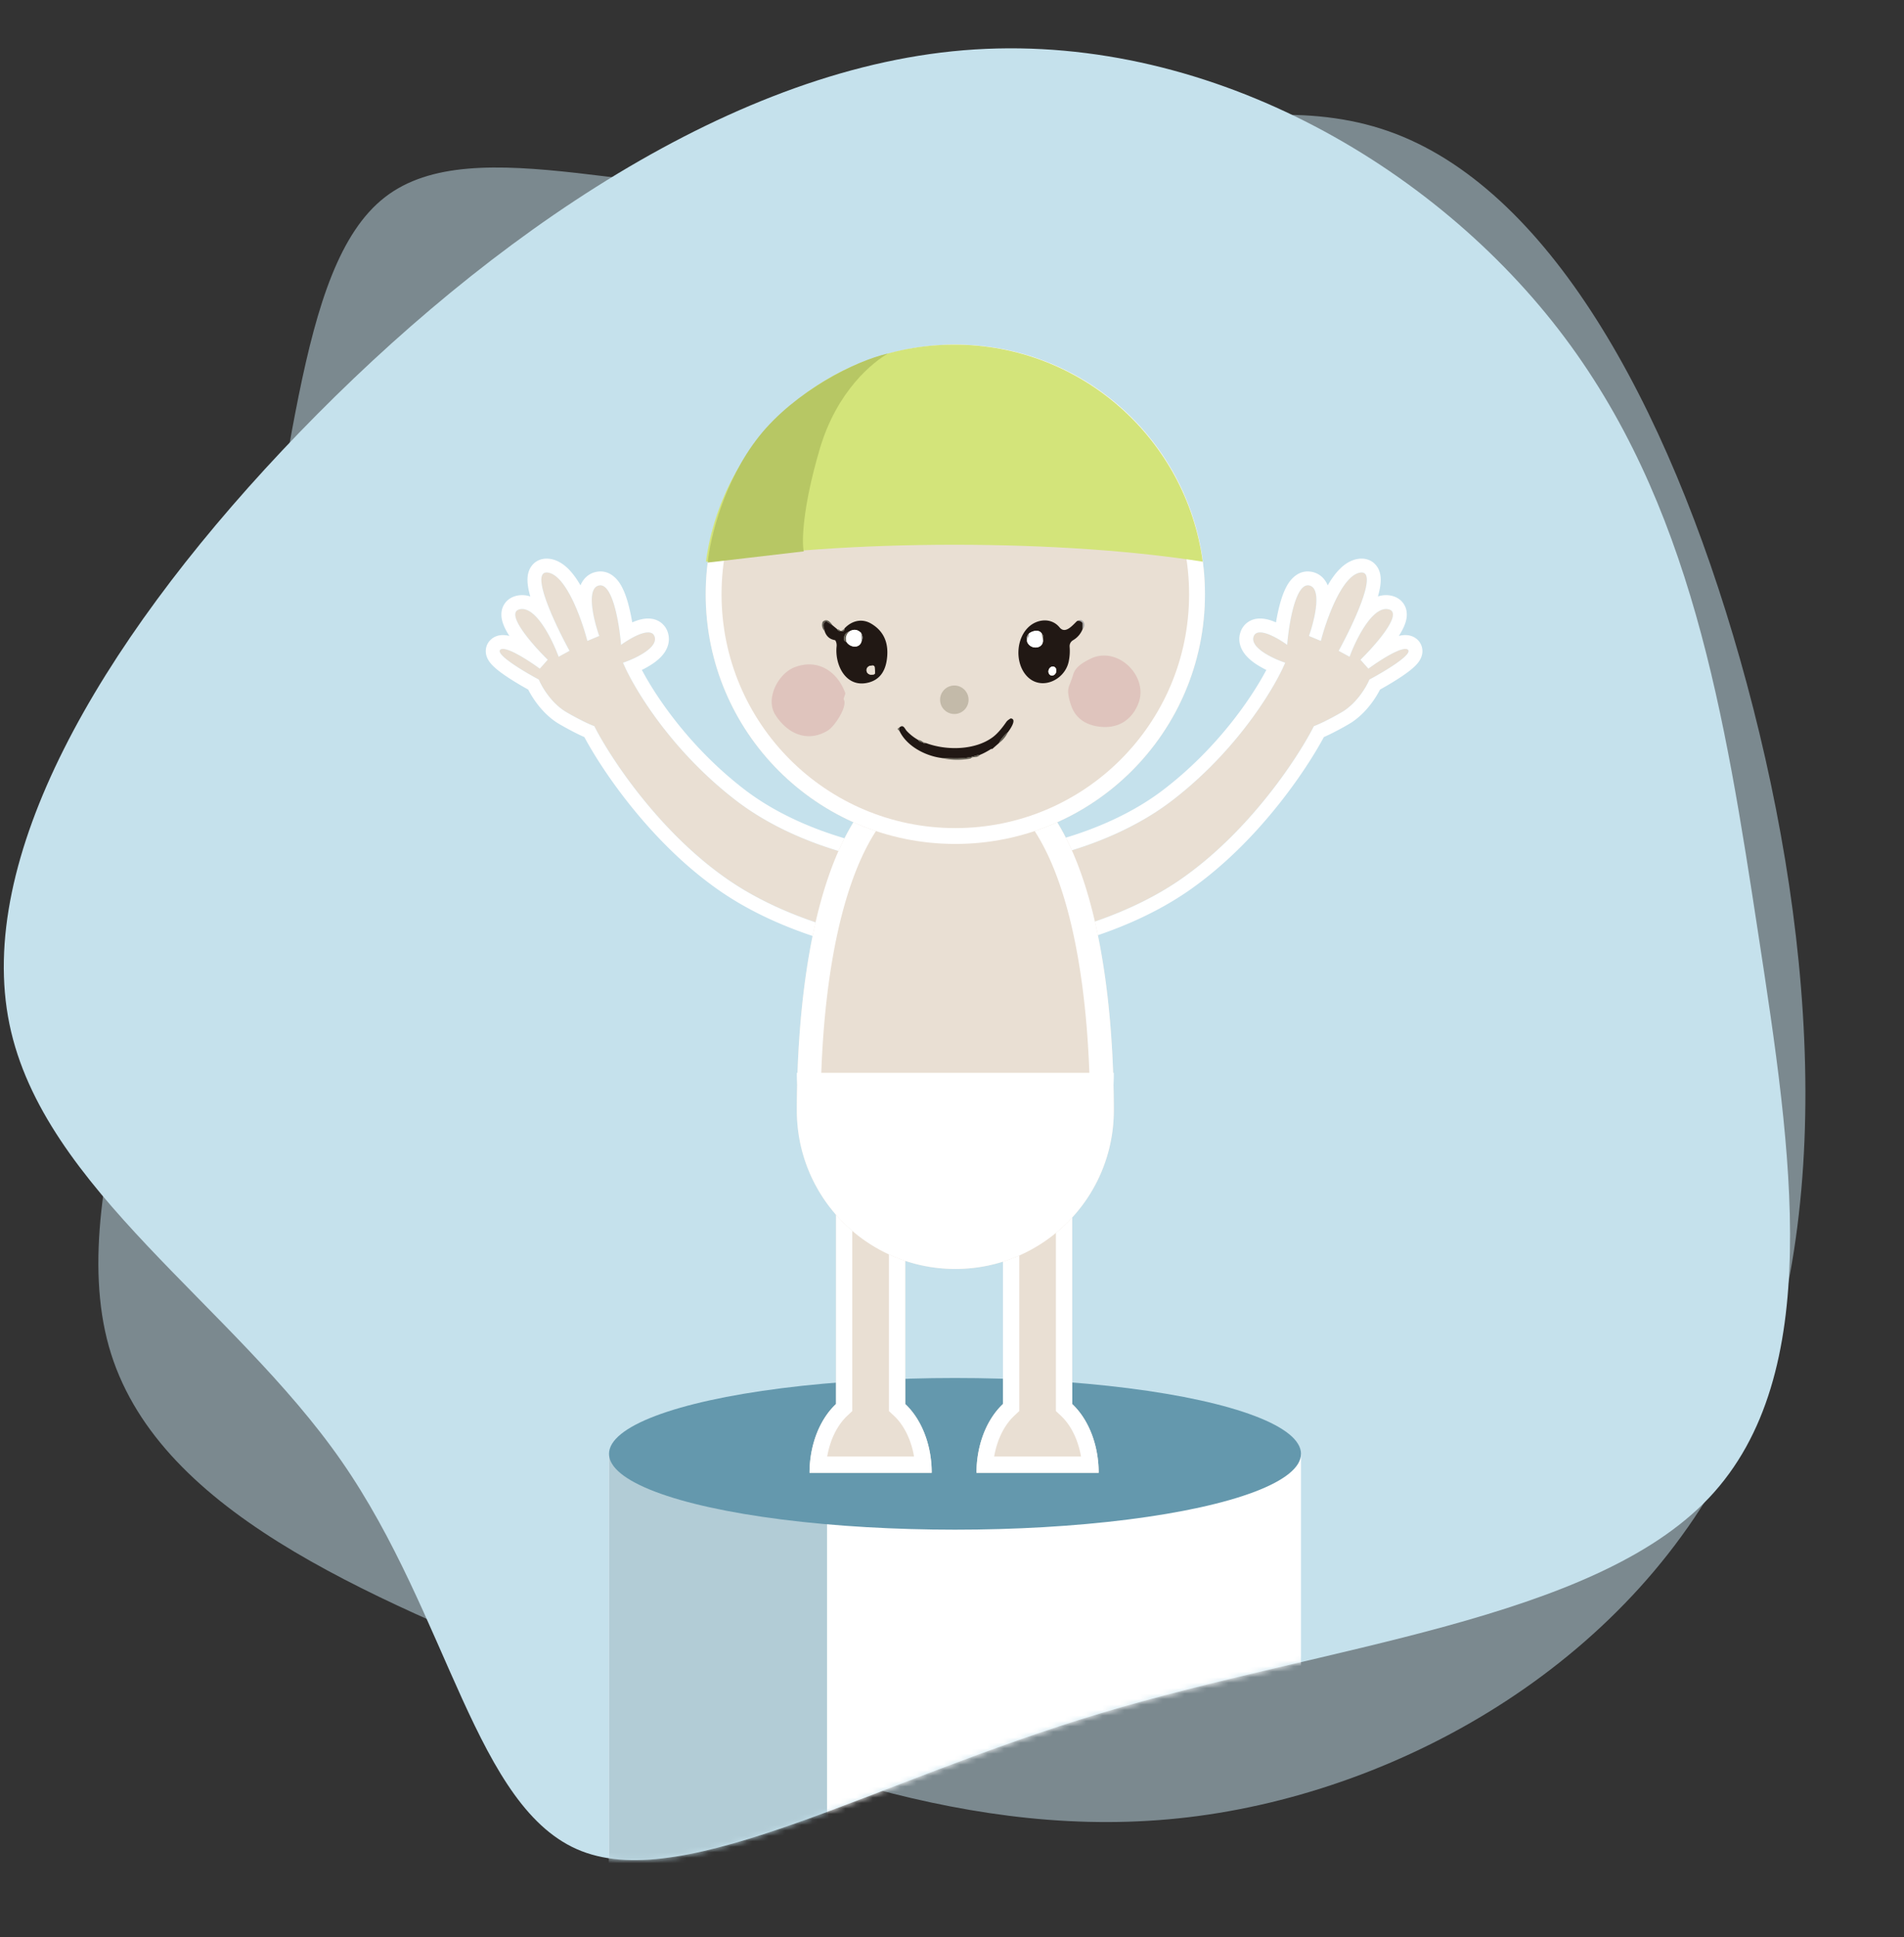 <svg width="348" height="354" fill="none" xmlns="http://www.w3.org/2000/svg"><rect width="100%" height="100%" fill="#333333" stroke="none"/><g clip-path="url(#clip0_1222_48)"><path opacity=".5" d="M253.737 23.963c29.02 10.16 50.898 49.259 64.309 96.555 13.412 47.296 18.356 102.751-.323 142.659-18.678 39.907-60.98 64.229-100.535 68.924-39.523 4.695-76.298-10.237-113.624-25.476-37.357-15.24-75.264-30.787-83.666-60.574-8.37-29.786 12.733-73.849 23.332-115.72C53.83 88.5 53.895 48.823 70.344 36.047c16.448-12.777 49.249 1.308 83.731-1.04 34.481-2.347 70.642-21.204 99.662-11.044z" fill="#C5E1EC"/><path d="M1.725 187.153c-6.19-30.117 16.117-68.973 49.807-104.775 33.69-35.802 78.729-68.53 122.564-73.005C217.93 4.9 260.528 28.7 284.875 60.225c24.33 31.497 30.411 70.72 36.509 110.572 6.115 39.881 12.248 80.39-8.992 102.9-21.256 22.482-69.902 27.012-111.27 39.426-41.336 12.394-75.41 32.72-94.822 25.17-19.412-7.549-24.176-42.927-43.903-71.305C42.67 238.61 7.915 217.271 1.725 187.153z" fill="#C5E1EC"/><mask id="a" style="mask-type:alpha" maskUnits="userSpaceOnUse" x="0" y="8" width="328" height="332"><path d="M1.725 187.154c-6.19-30.117 16.117-68.973 49.807-104.775 33.69-35.802 78.729-68.531 122.564-73.005C217.93 4.899 260.528 28.7 284.875 60.225c24.33 31.498 30.411 70.721 36.509 110.573 6.115 39.88 12.248 80.39-8.992 102.9-21.256 22.482-69.902 27.011-111.27 39.425-41.336 12.394-75.41 32.721-94.822 25.171-19.412-7.55-24.176-42.927-43.903-71.306C42.67 238.61 7.915 217.271 1.725 187.154z" fill="#C5E1EC"/></mask><g mask="url(#a)"><path fill="#fff" d="M111.312 265.689h126.476V367.91H111.312z"/><path fill="#B2CCD6" d="M111.312 265.689h39.849V367.91h-39.849z"/><ellipse cx="174.55" cy="265.69" rx="63.238" ry="13.86" fill="#6498AD"/><path d="M195.97 218.541h-12.654v38.041a12.868 12.868 0 00-1.568 1.783c-1.036 1.417-1.859 3.099-2.42 4.95a20.214 20.214 0 00-.85 5.839h22.33c0-2.004-.289-3.988-.85-5.839-.561-1.851-1.384-3.533-2.42-4.95a12.868 12.868 0 00-1.568-1.783v-38.041z" fill="#E9DFD3"/><path fill-rule="evenodd" clip-rule="evenodd" d="M186.294 257.87l-.939.881a9.959 9.959 0 00-1.204 1.372c-.819 1.12-1.5 2.493-1.974 4.056a16.609 16.609 0 00-.47 1.998h15.872a16.422 16.422 0 00-.471-1.998c-.473-1.563-1.154-2.936-1.973-4.056a9.959 9.959 0 00-1.204-1.372l-.939-.881v-36.352h-6.698v36.352zm14.299 8.307c.142.978.215 1.975.215 2.977h-22.33c0-1.002.072-1.999.215-2.977.142-.978.355-1.937.635-2.862.561-1.851 1.384-3.533 2.42-4.95a12.868 12.868 0 011.568-1.783v-38.041h12.654v38.041c.56.526 1.085 1.123 1.568 1.783 1.036 1.417 1.859 3.099 2.42 4.95.28.925.493 1.884.635 2.862z" fill="#fff"/><path d="M165.453 218.541H152.8v38.041a12.868 12.868 0 00-1.568 1.783c-1.037 1.417-1.859 3.099-2.42 4.95a20.18 20.18 0 00-.85 5.839h22.329c0-2.004-.289-3.988-.85-5.839-.561-1.851-1.383-3.533-2.42-4.95a12.868 12.868 0 00-1.568-1.783v-38.041z" fill="#E9DFD3"/><path fill-rule="evenodd" clip-rule="evenodd" d="M155.777 257.87l-.938.881a9.963 9.963 0 00-1.205 1.372c-.819 1.12-1.5 2.493-1.973 4.056a16.61 16.61 0 00-.471 1.998h15.872a16.42 16.42 0 00-.47-1.998c-.474-1.563-1.154-2.936-1.974-4.056a9.893 9.893 0 00-1.204-1.372l-.938-.881v-36.352h-6.699v36.352zm14.299 8.307c.143.978.215 1.975.215 2.977h-22.329c0-1.002.072-1.999.214-2.977.143-.978.355-1.937.636-2.862.561-1.851 1.383-3.533 2.42-4.95a12.868 12.868 0 011.568-1.783v-38.041h12.653v38.041c.56.526 1.085 1.123 1.568 1.783 1.037 1.417 1.859 3.099 2.42 4.95.281.925.493 1.884.635 2.862z" fill="#fff"/><path d="M119.665 116.403c.579 2.028-3.621 3.983-5.794 4.708 1.931 4.586 8.763 16.041 20.64 25.166s28.003 11.889 34.581 12.13v14.304c-6.759-.362-23.428-3.259-36.029-11.95-12.602-8.69-21.546-22.33-24.442-28.063-.544-.181-2.318-.941-5.07-2.535-2.752-1.593-4.526-4.647-5.07-5.974-2.715-1.449-7.93-4.563-7.06-5.432.868-.869 5.19 1.931 7.242 3.44l1.448-1.63c-2.897-2.836-7.966-8.654-5.07-9.233 2.897-.58 5.915 5.552 7.062 8.69l1.991-1.086c-2.716-4.949-7.314-14.738-3.983-14.303 3.331.434 6.216 8.509 7.242 12.492l2.173-.905c-1.026-2.897-2.463-8.799 0-9.233 2.462-.435 3.681 7.061 3.983 10.863 1.81-1.328 5.576-3.477 6.156-1.449z" fill="#E9DFD3"/><path fill-rule="evenodd" clip-rule="evenodd" d="M113.184 115.009c-.558-3.811-1.725-8.362-3.659-8.02-1.52.268-1.554 2.621-1.116 5.065.272 1.513.724 3.06 1.116 4.168l-2.172.906a43.65 43.65 0 00-.716-2.448 46.933 46.933 0 00-.68-1.949c-1.41-3.761-3.519-7.793-5.846-8.096-2.065-.269-1.084 3.388.607 7.386.979 2.314 2.196 4.743 3.198 6.59l.178.327-1.992 1.086a27.624 27.624 0 00-.715-1.763 35.86 35.86 0 00-.268-.588c-.698-1.493-1.6-3.113-2.6-4.347-1.088-1.344-2.293-2.229-3.478-1.992-2.467.493.844 4.785 3.67 7.8a48.115 48.115 0 001.4 1.434l-1.449 1.629a42.175 42.175 0 00-1.599-1.115c-1.028-.681-2.197-1.393-3.215-1.879-1.128-.54-2.07-.804-2.428-.446-.369.369.358 1.142 1.524 2.02 1.297.977 3.138 2.085 4.621 2.912.326.181.635.349.916.5.138.337.356.787.65 1.296.86 1.491 2.368 3.491 4.42 4.678 2.752 1.594 4.526 2.354 5.069 2.535 2.897 5.733 11.841 19.373 24.442 28.063 11.233 7.747 25.698 10.89 33.495 11.738.95.103 1.801.172 2.535.212v-14.303c-6.578-.242-22.704-3.006-34.581-12.131-10.216-7.849-16.699-17.421-19.542-22.864a31.53 31.53 0 01-1.098-2.302c.658-.22 1.502-.552 2.344-.965 1.935-.951 3.853-2.329 3.449-3.743-.376-1.316-2.095-.872-3.751-.036a17.95 17.95 0 00-2.404 1.485 43.958 43.958 0 00-.325-2.843zm2.367-1.271a33.968 33.968 0 00-.785-3.598c-.349-1.229-.827-2.544-1.51-3.574-.624-.94-2.008-2.455-4.171-2.074-1.631.288-2.54 1.406-2.989 2.48-.5-.869-1.056-1.698-1.668-2.412-.901-1.05-2.228-2.209-3.989-2.438-1.03-.135-2.317.103-3.208 1.221-.729.915-.824 1.995-.82 2.661.005.917.215 1.96.513 3.001a4.615 4.615 0 00-2.38-.157c-.837.168-1.801.622-2.405 1.622-.566.937-.546 1.915-.435 2.574.19 1.119.798 2.247 1.397 3.173a4.792 4.792 0 00-1.25-.158c-.553.01-1.47.153-2.223.906a2.848 2.848 0 00-.817 1.665c-.075.598.05 1.103.18 1.447.243.64.658 1.13.934 1.424.598.639 1.434 1.279 2.233 1.835 1.374.957 3.048 1.945 4.38 2.681.919 1.807 2.843 4.661 5.743 6.34 1.967 1.139 3.509 1.9 4.524 2.344 3.409 6.37 12.348 19.547 24.818 28.147 13.128 9.053 30.314 12.018 37.333 12.394l2.671.143v-19.421l-2.442-.089c-6.286-.231-21.824-2.922-33.13-11.608-9.789-7.52-16.011-16.677-18.74-21.838a16.74 16.74 0 001.891-1.074c.739-.493 1.559-1.148 2.158-1.979.619-.857 1.169-2.16.738-3.669a3.65 3.65 0 00-1.188-1.839 3.687 3.687 0 00-1.859-.792c-1.078-.147-2.129.141-2.871.41-.21.077-.422.161-.633.252zm-21.969 4.251a.128.128 0 01-.013-.018l.013.018z" fill="#fff"/><path d="M229.104 116.403c-.579 2.028 3.621 3.983 5.794 4.708-1.931 4.586-8.763 16.041-20.64 25.166s-28.003 11.889-34.581 12.13v14.304c6.759-.362 23.428-3.259 36.029-11.95 12.602-8.69 21.546-22.33 24.442-28.063.544-.181 2.318-.941 5.07-2.535 2.752-1.593 4.526-4.647 5.069-5.974 2.716-1.449 7.931-4.563 7.062-5.432-.87-.869-5.191 1.931-7.243 3.44l-1.448-1.63c2.897-2.836 7.966-8.654 5.069-9.233-2.896-.58-5.914 5.552-7.061 8.69l-1.991-1.086c2.716-4.949 7.314-14.738 3.983-14.303-3.331.434-6.216 8.509-7.242 12.492l-2.173-.905c1.026-2.897 2.463-8.799 0-9.233-2.462-.435-3.681 7.061-3.983 10.863-1.81-1.328-5.576-3.477-6.156-1.449z" fill="#E9DFD3"/><path fill-rule="evenodd" clip-rule="evenodd" d="M235.585 115.009c.558-3.811 1.725-8.362 3.659-8.02 1.52.268 1.554 2.621 1.116 5.065a28.055 28.055 0 01-1.116 4.168l2.172.906.032-.125a43.65 43.65 0 01.684-2.323c.203-.626.431-1.283.68-1.949 1.41-3.761 3.519-7.793 5.846-8.096 2.065-.269 1.084 3.388-.608 7.386-.978 2.314-2.195 4.743-3.197 6.59l-.178.327 1.992 1.086a27.624 27.624 0 01.715-1.763c.086-.193.175-.389.268-.588.698-1.493 1.6-3.113 2.599-4.347 1.089-1.344 2.294-2.229 3.479-1.992 2.467.493-.843 4.785-3.669 7.8a51.62 51.62 0 01-1.255 1.291l-.146.143 1.449 1.629.085-.063c.43-.314.951-.678 1.514-1.052 1.028-.681 2.197-1.393 3.215-1.879 1.128-.54 2.07-.804 2.428-.446.369.369-.358 1.142-1.524 2.02-1.297.977-3.138 2.085-4.621 2.912-.326.181-.635.349-.916.5-.138.337-.356.787-.65 1.296-.86 1.491-2.368 3.491-4.42 4.678-2.752 1.594-4.526 2.354-5.069 2.535-2.897 5.733-11.841 19.373-24.442 28.063-11.233 7.747-25.698 10.89-33.495 11.738-.95.103-1.801.172-2.535.212v-14.303c6.578-.242 22.704-3.006 34.581-12.131 10.216-7.849 16.699-17.421 19.542-22.864a31.53 31.53 0 001.098-2.302 19.673 19.673 0 01-2.344-.965c-1.935-.951-3.853-2.329-3.449-3.743.376-1.316 2.095-.872 3.751-.036a17.95 17.95 0 012.404 1.485c.065-.816.172-1.802.325-2.843zm-2.367-1.271c.201-1.206.461-2.453.785-3.598.349-1.229.827-2.544 1.51-3.574.624-.94 2.008-2.455 4.171-2.074 1.631.288 2.54 1.406 2.989 2.48.5-.869 1.056-1.698 1.668-2.412.901-1.05 2.228-2.209 3.989-2.438 1.03-.135 2.317.103 3.208 1.221.729.915.824 1.995.82 2.661-.005.917-.215 1.96-.513 3.001a4.614 4.614 0 012.38-.157c.837.168 1.801.622 2.405 1.622.566.937.546 1.915.435 2.574-.189 1.119-.798 2.247-1.397 3.173.36-.091.792-.166 1.249-.158.554.01 1.471.153 2.224.906a2.85 2.85 0 01.817 1.665 3.021 3.021 0 01-.181 1.447c-.242.64-.657 1.13-.933 1.424-.598.639-1.434 1.279-2.233 1.835-1.374.957-3.048 1.945-4.379 2.681-.92 1.807-2.844 4.661-5.744 6.34-1.967 1.139-3.509 1.9-4.524 2.344-3.409 6.37-12.348 19.547-24.818 28.147-13.128 9.053-30.314 12.018-37.333 12.394l-2.671.143v-19.421l2.442-.089c6.285-.231 21.824-2.922 33.13-11.608 9.788-7.52 16.011-16.677 18.74-21.838a16.74 16.74 0 01-1.891-1.074c-.739-.493-1.559-1.148-2.158-1.979-.619-.857-1.169-2.16-.738-3.669a3.65 3.65 0 011.188-1.839 3.687 3.687 0 011.859-.792c1.078-.147 2.129.141 2.871.41.21.077.422.161.633.252zm21.969 4.251c.01-.012.014-.018.013-.018l-.013.018z" fill="#fff"/><path d="M203.576 202.934c0 15.999-12.969 28.969-28.968 28.969s-28.969-12.97-28.969-28.969 1.992-64.274 28.969-64.274 28.968 48.275 28.968 64.274z" fill="#E9DFD3"/><path fill-rule="evenodd" clip-rule="evenodd" d="M145.76 196.054c.697-19.84 5.054-57.394 28.848-57.394 23.793 0 28.15 37.554 28.847 57.394h.121c0 .742-.018 1.482-.055 2.22.041 1.749.055 3.318.055 4.66 0 15.999-12.969 28.969-28.968 28.969s-28.969-12.97-28.969-28.969c0-1.342.014-2.911.056-4.66a44.328 44.328 0 01-.056-2.22h.121zm4.349 0h48.998c-.302-8.386-1.269-19.853-4.088-30.104-1.858-6.752-4.425-12.615-7.842-16.715-3.306-3.967-7.334-6.229-12.569-6.229-5.235 0-9.263 2.262-12.569 6.229-3.417 4.1-5.985 9.963-7.842 16.715-2.82 10.251-3.787 21.718-4.088 30.104z" fill="#fff"/><path d="M220.233 108.606c0 25.198-20.427 45.625-45.626 45.625-25.198 0-45.625-20.427-45.625-45.625s20.427-45.625 45.625-45.625c25.199 0 45.626 20.427 45.626 45.625z" fill="#E9DFD3"/><path fill-rule="evenodd" clip-rule="evenodd" d="M174.607 151.334c23.599 0 42.729-19.13 42.729-42.728 0-23.599-19.13-42.729-42.729-42.729-23.598 0-42.728 19.13-42.728 42.729 0 23.598 19.13 42.728 42.728 42.728zm0 2.897c25.199 0 45.626-20.427 45.626-45.625s-20.427-45.625-45.626-45.625c-25.198 0-45.625 20.427-45.625 45.625s20.427 45.625 45.625 45.625z" fill="#fff"/><path d="M152.213 114.315l-1.092-.714a.208.208 0 00-.25.002c-.69.467-.204 1.156-.142 1.752-.438-.493-.57-1.034-.397-1.623a.34.34 0 01.139-.191c.757-.52 1.28.162 1.742.774z" fill="#5F5C50"/><path d="M197.867 114.973l.002-.969a.347.347 0 00-.084-.229c-.223-.263-.527-.359-.91-.29 1.046-.707 1.763.752.992 1.488z" fill="#AAA"/><path d="M150.729 115.355c-.062-.595-.548-1.285.141-1.751a.212.212 0 01.251-.003l1.091.715.821.677c.093.248.279.348.558.3.46.199.719.044.777-.464 1.299-1.384 3.15-1.868 4.849-.865 2.338 1.377 3.295 3.578 2.87 6.602-.325 2.302-1.451 3.695-3.381 4.18-4.115 1.037-6.149-3.249-5.799-6.598a1.84 1.84 0 00-.179-1.034.24.24 0 00-.184-.139c-.914-.171-1.519-.71-1.815-1.62zm4.474.072c-.608.189-.919.619-.932 1.292-.005.31.137.496.426.558.583 1.017 2.312 1.337 2.749 0 .254-.55.234-1.088-.062-1.612-.657-.656-1.384-.736-2.181-.238zm4.736 7.473l-.085-.964a.336.336 0 00-.364-.308l-.31.027a.947.947 0 00-.328.09.886.886 0 00-.267.197.797.797 0 00-.165.274.745.745 0 00-.039.31l.005.05a.78.78 0 00.303.538.86.86 0 00.297.147.932.932 0 00.337.031l.308-.027a.337.337 0 00.308-.365zm36.935-9.416c.384-.07.688.027.911.29a.342.342 0 01.084.228l-.002.97a4.028 4.028 0 01-1.719 2.012c-.472.28-.685.716-.648 1.22a9.437 9.437 0 01-.186 2.766c-.771 3.425-5.179 5.362-7.721 2.49-2.163-2.443-1.895-7.052.692-9.118 1.545-1.233 3.949-1.434 5.382.322 1.079 1.322 2.463-.523 3.207-1.18zm-8.815 2.304c-.393.437-.497.953-.31 1.55.672 1.546 3.153 1.231 2.853-.558.167-.347.111-.657-.167-.93-.436-.91-1.793-.573-2.376-.062zm4.018 7.636a.62.62 0 00.278.028.724.724 0 00.277-.097.846.846 0 00.233-.207.968.968 0 00.209-.607.871.871 0 00-.056-.307.715.715 0 00-.159-.247.602.602 0 00-.513-.176.692.692 0 00-.277.097.85.85 0 00-.234.207.963.963 0 00-.209.606c.001.108.02.213.057.308a.713.713 0 00.158.246.615.615 0 00.236.149z" fill="#211814"/><path d="M154.368 114.829c-.058.508-.317.662-.776.464.307-.023.566-.178.776-.464zm-1.334.163c.23.027.416.127.558.3-.279.048-.465-.052-.558-.3z" fill="#5F5C50"/><path d="M157.384 115.666l.062 1.612c-.436 1.337-2.165 1.017-2.748 0-.233-.731-.065-1.348.506-1.851.797-.497 1.524-.418 2.18.239zm33.051.185l.166.93c.301 1.789-2.18 2.104-2.852.558-.06-.382.022-.712.246-.992a.343.343 0 00.072-.218l-.008-.34c.583-.511 1.94-.848 2.376.062z" fill="#fff"/><path d="M155.204 115.427c-.57.502-.739 1.119-.506 1.85-.289-.063-.432-.249-.427-.558.014-.673.324-1.104.933-1.292z" fill="#5F5C50"/><path d="M157.385 115.665c.296.524.316 1.062.062 1.612l-.062-1.612zm30.674.124l.008.34a.343.343 0 01-.072.218c-.224.28-.305.61-.246.992-.187-.597-.083-1.113.31-1.55z" fill="#AAA"/><path d="M190.435 115.852c.278.272.334.582.166.93l-.166-.93z" fill="#5F5C50"/><path d="M201.402 132.842c-2.622-.189-4.758-1.369-5.618-3.894-.355-1.04-.799-2.53-.38-3.597.359-.91.615-1.621.769-2.136.392-1.304 1.625-2.063 3.044-2.785 4.983-2.54 10.772 3.12 8.857 8.093-1.109 2.883-3.472 4.549-6.672 4.319zm-47.16-4.975c.664 1.294-1.704 4.866-2.885 5.6-3.78 2.349-7.459.591-9.646-2.827-1.885-2.949.521-7.556 3.537-8.706 4.229-1.615 7.778.751 9.227 4.67.03.08.03.16.002.241l-.255.761a.326.326 0 00.02.261z" fill="#DFC4BD"/><path d="M159.939 122.901a.335.335 0 01-.307.364l-.308.028a.933.933 0 01-.634-.179.783.783 0 01-.211-.241.73.73 0 01-.092-.297l-.005-.05a.714.714 0 01.039-.31.797.797 0 01.165-.274.874.874 0 01.267-.197.948.948 0 01.327-.09l.31-.027a.34.34 0 01.365.308l.084.965z" fill="#E9DFD3"/><path d="M191.68 122.402c-.151.438.028.896.398 1.024.37.127.793-.124.944-.562.15-.438-.028-.896-.398-1.024-.371-.127-.793.124-.944.562z" fill="#fff"/><path d="M184.239 133.784a6.886 6.886 0 00-1.679 2.034l-1.178 1.032a.12.12 0 01-.137.022.117.117 0 00-.109.01c-.744.47-1.409.821-1.996 1.054-.344.055-.68.136-1.007.243-1.779.586-4.381.442-6.249.315-2.864-.429-6.121-2.135-7.451-4.846a1.23 1.23 0 01-.062-.682c.749-.697.997.235 1.357.617a8.8 8.8 0 002.064 1.625c.23.309.54.451.93.424.079.265.248.316.506.154 3.691 1.399 8.957 1.359 12.223-1.069.756-.561 1.574-1.477 2.453-2.748.204-.298.435-.432.722-.626a.27.27 0 01.214-.039c1.024.208-.234 1.999-.601 2.48z" fill="#211814"/><path d="M164.371 132.966c-.045.228-.024.455.062.682l-.33-.347c-.044-.047-.045-.095-.002-.144a.784.784 0 01.27-.191zm19.869.818a5.547 5.547 0 01-1.68 2.034 6.874 6.874 0 011.68-2.034zm-16.448 1.424c.35.048.66.189.93.424-.39.027-.7-.115-.93-.424zm.93.424l.506.154c-.258.162-.426.11-.506-.154zm10.418 2.305c-.578.639-1.28.277-1.63.595a.422.422 0 01-.223.106 13.7 13.7 0 01-5.402-.143c1.867.126 4.469.27 6.248-.315a6.344 6.344 0 011.007-.243z" fill="#5F5C50"/><circle cx="174.427" cy="127.881" r="2.604" fill="#C3BAA9"/><path d="M219.825 102.647c-12.165-1.928-28.036-3.094-45.399-3.094-17.362 0-33.234 1.166-45.398 3.094 3-22.395 22.182-39.667 45.398-39.667 23.216 0 42.399 17.272 45.399 39.667z" fill="#D3E47A"/><path d="M149.803 82.135c3.187-10.879 9.898-16.035 12.493-17.526-5.794 1.268-17.019 6.908-23.537 15.104-6.518 8.197-8.992 18.814-9.415 23.098l17.563-2.049c-.362-1.676-.29-7.749 2.896-18.627z" fill="#B7C764"/></g></g><defs><clipPath id="clip0_1222_48"><path fill="#fff" d="M0 0h348v354H0z"/></clipPath></defs></svg>